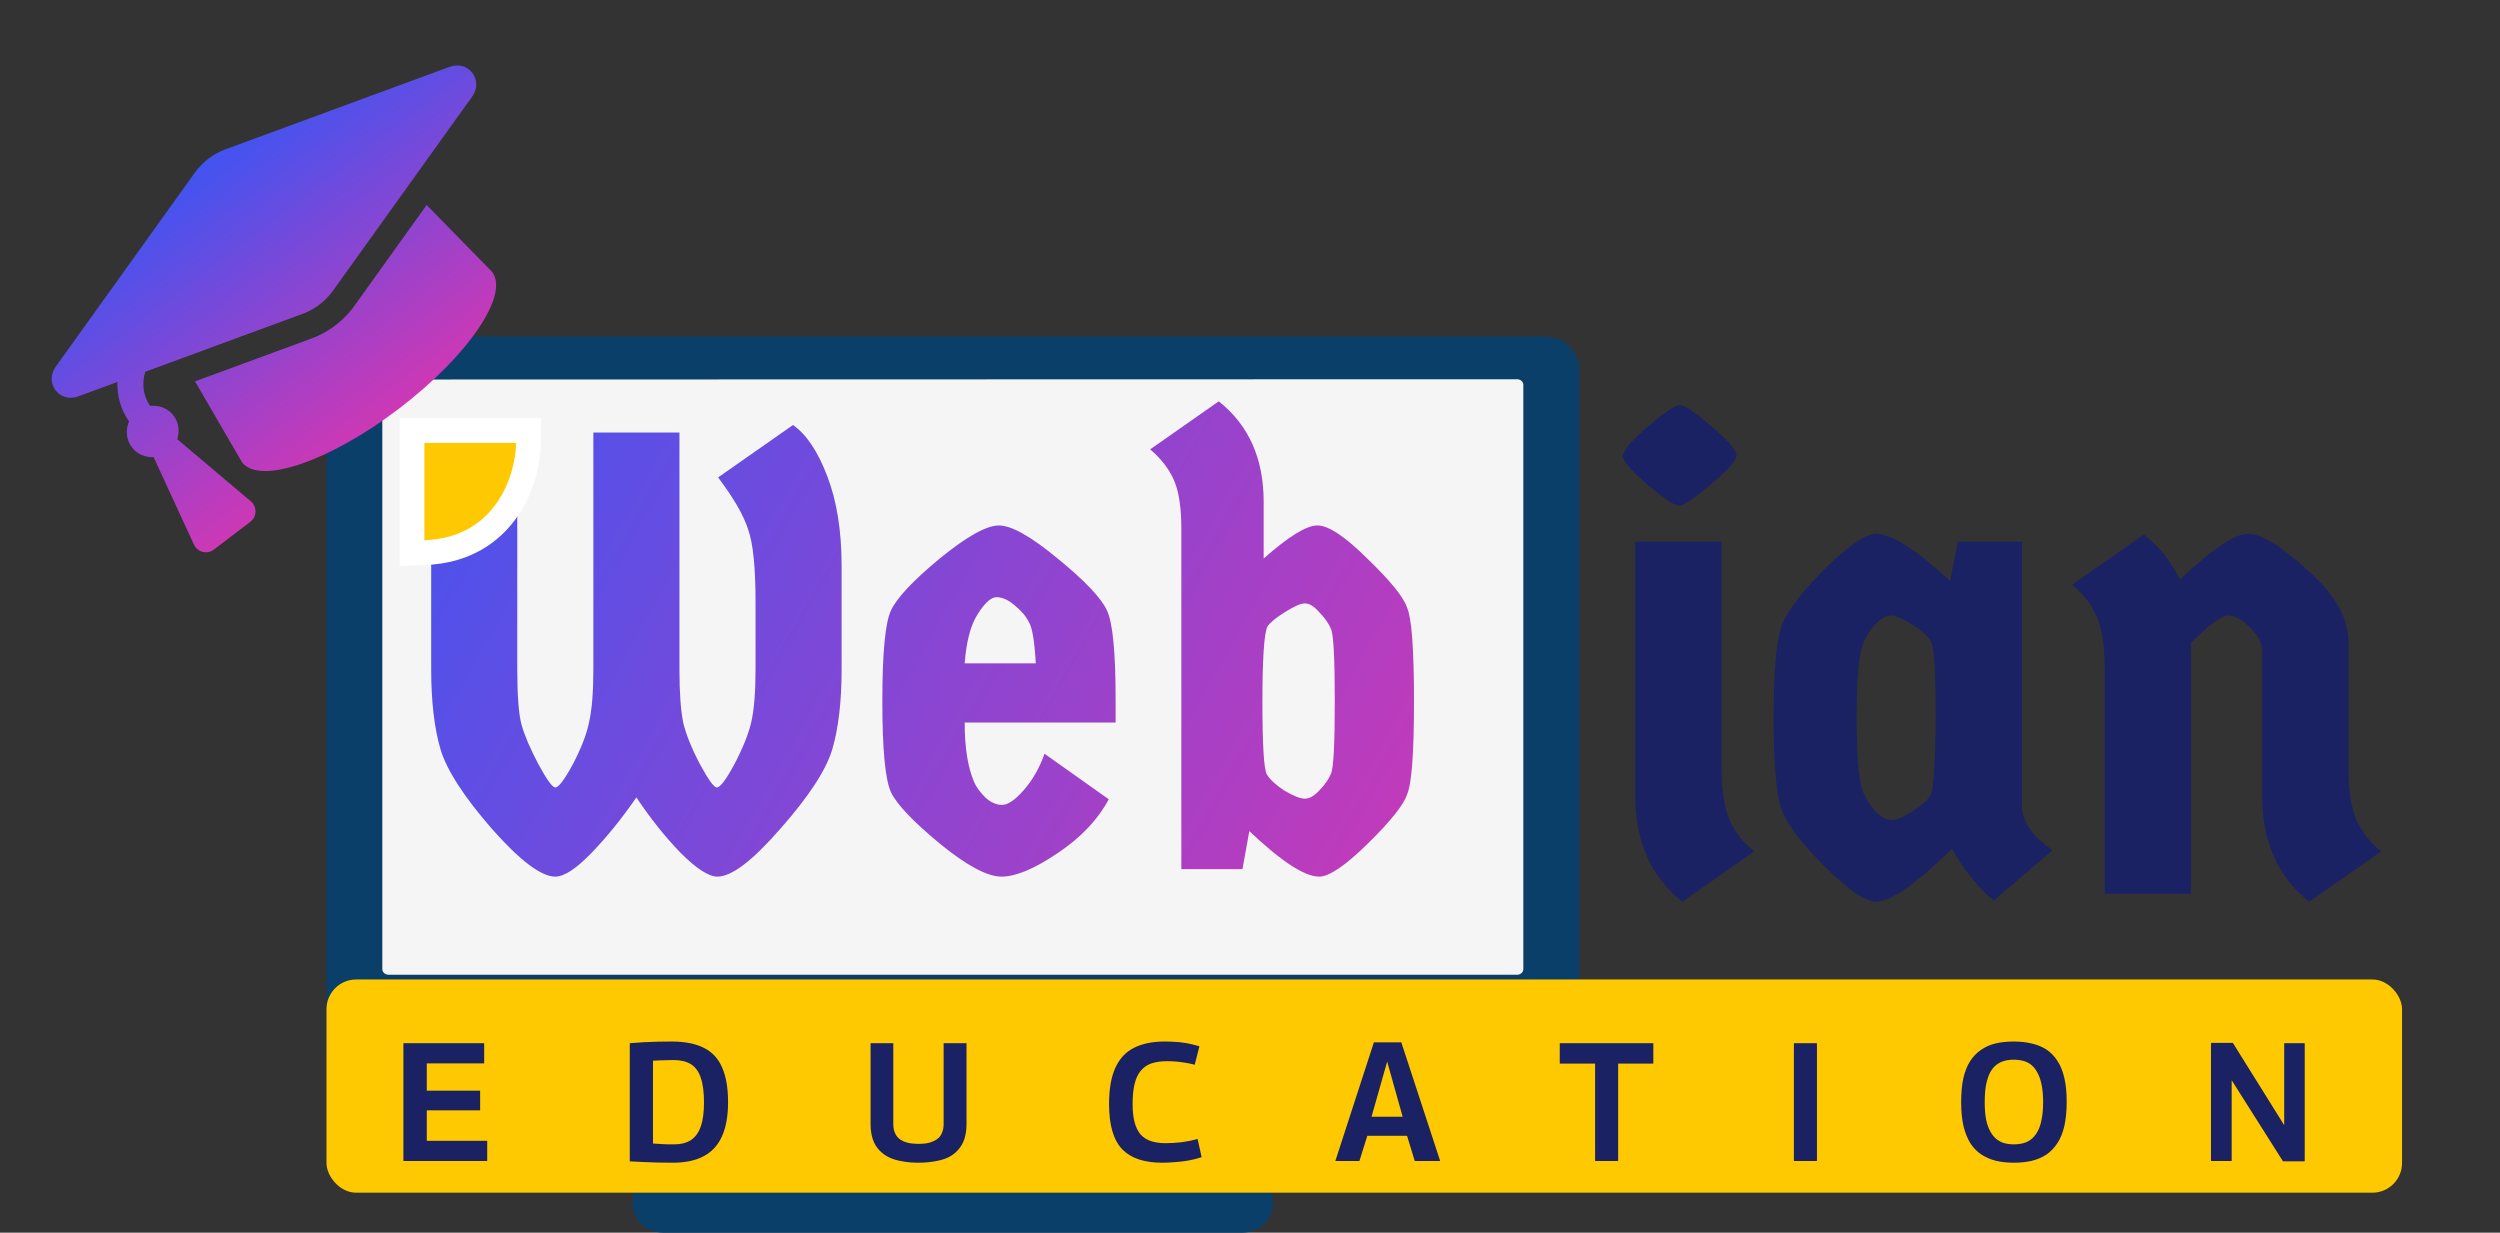 <svg width="505" height="249" viewBox="0 0 505 249" fill="none" xmlns="http://www.w3.org/2000/svg">
<rect x="0" y="0" width="505" height="249" fill="#333333" stroke="none"/>
<path d="M311.878 69.11H73.062C69.808 69.11 67.17 71.48 67.17 74.403V212.463C67.17 215.386 69.808 217.756 73.062 217.756H311.878C315.132 217.756 317.77 215.386 317.77 212.463V74.403C317.77 71.48 315.132 69.11 311.878 69.11Z" fill="#093F68"/>
<path d="M311.827 218.942H73.113C71.212 218.939 69.391 218.259 68.048 217.05C66.705 215.842 65.951 214.204 65.951 212.497V74.415C65.951 72.707 66.705 71.07 68.048 69.861C69.391 68.653 71.212 67.973 73.113 67.97H311.827C313.728 67.973 315.549 68.653 316.892 69.861C318.235 71.07 318.989 72.707 318.989 74.415V212.44C318.997 213.29 318.818 214.133 318.462 214.921C318.106 215.709 317.58 216.426 316.915 217.03C316.249 217.635 315.457 218.115 314.584 218.443C313.711 218.771 312.774 218.941 311.827 218.942ZM73.113 70.251C71.886 70.254 70.71 70.694 69.844 71.475C68.977 72.255 68.491 73.312 68.491 74.415V212.44C68.482 212.991 68.596 213.537 68.824 214.048C69.052 214.559 69.391 215.024 69.821 215.417C70.251 215.809 70.763 216.122 71.328 216.335C71.893 216.548 72.5 216.659 73.113 216.661H311.827C313.054 216.658 314.23 216.218 315.096 215.437C315.963 214.657 316.449 213.599 316.449 212.497V74.415C316.449 73.312 315.963 72.255 315.096 71.475C314.23 70.694 313.054 70.254 311.827 70.251H73.113Z" fill="#093F68"/>
<path d="M306.444 75.52H78.496C77.122 75.52 76.008 76.522 76.008 77.756V195.762C76.008 196.997 77.122 197.998 78.496 197.998H306.444C307.818 197.998 308.932 196.997 308.932 195.762V77.756C308.932 76.522 307.818 75.52 306.444 75.52Z" fill="#F5F5F5"/>
<path d="M306.444 199.139H78.496C77.486 199.139 76.517 198.779 75.803 198.137C75.089 197.495 74.687 196.625 74.687 195.717V77.745C74.687 76.838 75.089 75.967 75.803 75.326C76.517 74.684 77.486 74.323 78.496 74.323H306.444C307.454 74.323 308.423 74.684 309.137 75.326C309.852 75.967 310.253 76.838 310.253 77.745V195.763C310.24 196.662 309.832 197.521 309.119 198.153C308.406 198.785 307.445 199.139 306.444 199.139ZM78.496 76.662C78.16 76.662 77.837 76.782 77.599 76.996C77.361 77.21 77.227 77.5 77.227 77.802V195.763C77.227 196.065 77.361 196.355 77.599 196.569C77.837 196.783 78.16 196.903 78.496 196.903H306.444C306.78 196.903 307.103 196.783 307.341 196.569C307.58 196.355 307.713 196.065 307.713 195.763V77.745C307.713 77.443 307.58 77.153 307.341 76.939C307.103 76.725 306.78 76.605 306.444 76.605L78.496 76.662Z" fill="#093F68"/>
<path d="M169.056 217.767H215.872V237.991H169.056V217.767Z" fill="#093F68"/>
<path d="M215.884 239.132H169.056C168.719 239.132 168.396 239.012 168.158 238.798C167.92 238.584 167.786 238.294 167.786 237.991V217.801C167.786 217.498 167.92 217.208 168.158 216.994C168.396 216.78 168.719 216.66 169.056 216.66H215.884C216.221 216.66 216.544 216.78 216.782 216.994C217.02 217.208 217.154 217.498 217.154 217.801V237.991C217.154 238.294 217.02 238.584 216.782 238.798C216.544 239.012 216.221 239.132 215.884 239.132ZM170.325 236.851H214.615V218.942H170.325V236.851Z" fill="#093F68"/>
<path d="M250.854 237.991H134.099C131.364 237.991 129.147 239.983 129.147 242.44V243.398C129.147 245.855 131.364 247.847 134.099 247.847H250.854C253.589 247.847 255.806 245.855 255.806 243.398V242.44C255.806 239.983 253.589 237.991 250.854 237.991Z" fill="#093F68"/>
<path d="M250.879 248.999H134.061C132.41 248.996 130.827 248.405 129.661 247.355C128.494 246.305 127.839 244.882 127.839 243.398V242.44C127.843 240.959 128.499 239.539 129.665 238.491C130.831 237.443 132.412 236.854 134.061 236.851H250.879C252.528 236.854 254.109 237.443 255.275 238.491C256.441 239.539 257.097 240.959 257.101 242.44V243.398C257.101 244.882 256.446 246.305 255.279 247.355C254.113 248.405 252.53 248.996 250.879 248.999ZM134.061 239.132C133.578 239.132 133.099 239.218 132.652 239.384C132.205 239.55 131.799 239.794 131.457 240.101C131.115 240.408 130.844 240.773 130.659 241.174C130.474 241.575 130.379 242.006 130.379 242.44V243.398C130.379 244.277 130.766 245.119 131.457 245.741C132.147 246.364 133.083 246.715 134.061 246.718H250.879C251.857 246.715 252.793 246.364 253.484 245.741C254.174 245.119 254.561 244.277 254.561 243.398V242.44C254.561 242.006 254.466 241.575 254.281 241.174C254.096 240.773 253.825 240.408 253.483 240.101C253.141 239.794 252.735 239.55 252.288 239.384C251.841 239.218 251.363 239.132 250.879 239.132H134.061Z" fill="#093F68"/>
<path d="M295.168 211.755C297.545 211.755 299.472 210.024 299.472 207.888C299.472 205.753 297.545 204.021 295.168 204.021C292.791 204.021 290.864 205.753 290.864 207.888C290.864 210.024 292.791 211.755 295.168 211.755Z" fill="#F56132"/>
<path d="M295.168 212.896C294.066 212.896 292.988 212.603 292.071 212.052C291.154 211.502 290.44 210.72 290.018 209.805C289.596 208.89 289.486 207.883 289.701 206.912C289.916 205.94 290.447 205.048 291.226 204.348C292.006 203.647 292.999 203.17 294.081 202.977C295.162 202.784 296.283 202.883 297.301 203.262C298.32 203.641 299.19 204.283 299.803 205.106C300.415 205.93 300.742 206.898 300.742 207.889C300.739 209.216 300.151 210.488 299.106 211.426C298.061 212.365 296.645 212.893 295.168 212.896ZM295.168 205.162C294.568 205.162 293.981 205.322 293.482 205.622C292.983 205.921 292.594 206.347 292.364 206.845C292.135 207.343 292.075 207.892 292.192 208.42C292.309 208.949 292.598 209.435 293.022 209.816C293.447 210.198 293.987 210.457 294.576 210.562C295.165 210.668 295.775 210.614 296.329 210.407C296.884 210.201 297.358 209.852 297.691 209.403C298.025 208.955 298.203 208.428 298.203 207.889C298.203 207.166 297.883 206.472 297.314 205.961C296.745 205.45 295.973 205.162 295.168 205.162Z" fill="#093F68"/>
<path d="M137.248 87.367V135.121C137.248 139.825 137.5 143.437 138.004 145.957C138.592 148.393 139.726 151.207 141.406 154.399C143.086 157.507 144.22 159.061 144.808 159.061C145.48 159.061 146.656 157.507 148.336 154.399C150.016 151.207 151.15 148.393 151.738 145.957C152.326 143.437 152.62 139.825 152.62 135.121V121.639C152.62 114.583 152.116 109.669 151.108 106.897C150.184 104.041 148.168 100.555 145.06 96.439L160.18 85.855C162.868 87.703 165.178 91.147 167.11 96.187C169.042 101.227 170.008 107.275 170.008 114.331V135.121C170.008 141.673 169.378 147.091 168.118 151.375C166.858 155.575 163.372 160.909 157.66 167.377C152.032 173.845 147.79 177.079 144.934 177.079C143.17 177.079 140.692 175.483 137.5 172.291C134.392 169.099 131.41 165.361 128.554 161.077C125.53 165.445 122.464 169.225 119.356 172.417C116.332 175.525 113.938 177.079 112.174 177.079C109.318 177.079 105.034 173.845 99.322 167.377C93.694 160.909 90.25 155.575 88.99 151.375C87.73 147.091 87.1 141.673 87.1 135.121V87.367H104.488V135.121C104.488 140.581 104.782 144.361 105.37 146.461C105.958 148.561 107.092 151.207 108.772 154.399C110.452 157.507 111.586 159.061 112.174 159.061C112.846 159.061 114.022 157.507 115.702 154.399C117.382 151.207 118.474 148.393 118.978 145.957C119.566 143.437 119.86 139.825 119.86 135.121V87.367H137.248ZM225.357 141.421V145.957H194.865C194.865 150.997 195.495 154.987 196.755 157.927C197.175 158.935 197.931 159.985 199.023 161.077C200.115 162.085 201.249 162.589 202.425 162.589C203.601 162.589 205.071 161.581 206.835 159.565C208.599 157.549 209.985 155.113 210.993 152.257L223.971 161.455C221.703 165.655 218.217 169.309 213.513 172.417C208.893 175.525 205.155 177.079 202.299 177.079C199.443 177.079 195.285 174.853 189.825 170.401C184.449 165.949 181.173 162.505 179.997 160.069C178.821 157.549 178.233 151.417 178.233 141.673C178.233 131.845 178.821 125.713 179.997 123.277C181.173 120.757 184.449 117.271 189.825 112.819C195.285 108.367 199.275 106.141 201.795 106.141C204.315 106.141 208.263 108.367 213.639 112.819C219.099 117.271 222.417 120.757 223.593 123.277C224.769 125.713 225.357 131.761 225.357 141.421ZM207.843 125.671C207.255 124.495 206.289 123.361 204.945 122.269C203.685 121.177 202.467 120.631 201.291 120.631C200.199 120.631 198.939 121.765 197.511 124.033C196.083 126.217 195.201 129.535 194.865 133.987H209.229C208.977 129.535 208.515 126.763 207.843 125.671ZM238.629 175.567V106.771C238.629 102.487 238.125 99.211 237.117 96.943C236.109 94.675 234.513 92.617 232.329 90.769L246.189 81.067C252.237 85.855 255.261 92.617 255.261 101.353V112.819C260.301 108.367 263.913 106.141 266.097 106.141C268.365 106.141 271.767 108.409 276.303 112.945C280.923 117.397 283.569 120.673 284.241 122.773C285.165 124.873 285.627 131.173 285.627 141.673C285.627 152.089 285.165 158.347 284.241 160.447C283.569 162.547 280.923 165.865 276.303 170.401C271.767 174.853 268.491 177.079 266.475 177.079C263.535 177.079 258.831 174.013 252.363 167.881L250.977 175.567H238.629ZM255.891 156.415C256.479 157.423 257.655 158.515 259.419 159.691C261.267 160.783 262.653 161.329 263.577 161.329C264.501 161.329 265.467 160.783 266.475 159.691C267.567 158.599 268.365 157.465 268.869 156.289C269.373 155.113 269.625 150.241 269.625 141.673C269.625 133.021 269.373 128.149 268.869 127.057C268.365 125.881 267.567 124.747 266.475 123.655C265.467 122.479 264.501 121.891 263.577 121.891C262.737 121.891 261.393 122.479 259.545 123.655C257.781 124.747 256.605 125.713 256.017 126.553C255.345 127.981 255.009 133.063 255.009 141.799C255.009 150.451 255.303 155.323 255.891 156.415Z" fill="url(#paint0_linear_682_50)"/>
<rect x="65.951" y="197.854" width="419.262" height="43.07" rx="6" fill="#FFC901"/>
<path d="M330.326 109.419H347.75V155.091C347.75 159.579 348.278 163.055 349.334 165.519C350.39 167.983 352.062 170.139 354.35 171.987L339.83 182.151C333.494 177.135 330.326 170.007 330.326 160.767V109.419ZM339.302 81.831C340.27 81.831 342.426 83.283 345.77 86.187C349.114 89.003 350.786 90.939 350.786 91.995C350.786 92.963 349.07 94.899 345.638 97.803C342.294 100.707 340.138 102.159 339.17 102.159C338.29 102.159 336.178 100.751 332.834 97.935C329.49 95.031 327.818 93.095 327.818 92.127C327.818 91.071 329.49 89.091 332.834 86.187C336.266 83.283 338.422 81.831 339.302 81.831ZM408.428 109.419V163.539C408.956 166.619 411.024 169.347 414.632 171.723L402.752 181.887C401.608 181.095 400.2 179.687 398.528 177.663C396.856 175.639 395.448 173.571 394.304 171.459C387 178.587 381.896 182.151 378.992 182.151C376.88 182.151 373.448 179.819 368.696 175.155C364.032 170.491 361.128 166.707 359.984 163.803C358.84 160.899 358.268 154.651 358.268 145.059C358.268 135.379 358.84 129.087 359.984 126.183C361.128 123.279 364.032 119.495 368.696 114.831C373.448 110.167 376.88 107.835 378.992 107.835C382.072 107.835 387.044 111.003 393.908 117.339L395.492 109.419H408.428ZM390.08 129.615C389.464 128.471 388.188 127.327 386.252 126.183C384.404 124.951 382.996 124.335 382.028 124.335C381.06 124.335 380.004 124.907 378.86 126.051C377.804 127.195 377.1 128.251 376.748 129.219C375.604 130.803 375.032 136.083 375.032 145.059C375.032 153.947 375.604 159.183 376.748 160.767C377.1 161.647 377.804 162.703 378.86 163.935C380.004 165.079 381.06 165.651 382.028 165.651C382.996 165.651 384.404 165.079 386.252 163.935C388.188 162.703 389.42 161.603 389.948 160.635C390.564 159.667 390.916 154.519 391.004 145.191C391.004 135.863 390.696 130.671 390.08 129.615ZM442.573 180.567H425.149V135.027C425.149 130.539 424.621 127.063 423.565 124.599C422.509 122.135 420.837 119.979 418.549 118.131L433.069 107.967C436.325 110.607 438.745 113.643 440.329 117.075C446.841 110.915 451.417 107.835 454.057 107.835C456.785 107.835 460.833 110.299 466.201 115.227C471.657 120.067 474.385 124.863 474.385 129.615V155.091C474.385 159.579 474.913 163.055 475.969 165.519C477.025 167.983 478.697 170.139 480.985 171.987L466.465 182.151C460.129 177.135 456.961 170.007 456.961 160.767V131.463C456.961 129.967 456.169 128.427 454.585 126.843C453.001 125.171 451.505 124.335 450.097 124.335C448.777 124.335 446.269 126.183 442.573 129.879V180.567Z" fill="#1A2263"/>
<path d="M83.228 109.178L83.228 111.727L85.801 111.633C93.996 111.335 99.325 107.508 102.529 102.82C105.651 98.253 106.712 92.959 106.759 89.469L106.793 86.979L104.278 86.979L85.772 86.979L83.228 86.979L83.228 89.498L83.228 109.178Z" fill="#FFC901" stroke="white" stroke-width="5"/>
<path d="M81.485 234.527V210.727H97.805V214.807H86.211V220.315H96.989V224.293H86.211V230.447H98.417V234.527H81.485ZM135.917 234.867C134.852 234.867 133.821 234.856 132.823 234.833C131.849 234.811 130.897 234.777 129.967 234.731C129.038 234.686 128.12 234.641 127.213 234.595V210.727C128.233 210.637 129.197 210.569 130.103 210.523C131.033 210.478 131.951 210.444 132.857 210.421C133.764 210.399 134.693 210.387 135.645 210.387C138.343 210.387 140.53 210.818 142.207 211.679C143.885 212.518 145.109 213.844 145.879 215.657C146.673 217.448 147.069 219.783 147.069 222.661C147.069 225.472 146.65 227.784 145.811 229.597C144.995 231.388 143.76 232.714 142.105 233.575C140.473 234.437 138.411 234.867 135.917 234.867ZM136.189 231.161C137.504 231.161 138.603 230.889 139.487 230.345C140.394 229.779 141.074 228.872 141.527 227.625C141.981 226.379 142.207 224.735 142.207 222.695C142.207 220.565 141.981 218.876 141.527 217.629C141.097 216.383 140.428 215.487 139.521 214.943C138.615 214.399 137.447 214.127 136.019 214.127C135.611 214.127 135.158 214.139 134.659 214.161C134.183 214.161 133.707 214.173 133.231 214.195C132.778 214.218 132.336 214.241 131.905 214.263V230.991C132.245 231.014 132.597 231.037 132.959 231.059C133.322 231.082 133.685 231.105 134.047 231.127C134.41 231.127 134.773 231.139 135.135 231.161C135.498 231.161 135.849 231.161 136.189 231.161ZM175.857 227.013V210.727H180.447V227.047C180.447 227.682 180.537 228.237 180.719 228.713C180.9 229.167 181.149 229.552 181.467 229.869C181.784 230.164 182.158 230.402 182.589 230.583C183.019 230.765 183.484 230.889 183.983 230.957C184.504 231.025 185.025 231.059 185.547 231.059C186.113 231.059 186.646 231.025 187.145 230.957C187.643 230.867 188.097 230.731 188.505 230.549C188.935 230.368 189.309 230.13 189.627 229.835C189.944 229.518 190.182 229.133 190.341 228.679C190.522 228.226 190.613 227.682 190.613 227.047V210.727H195.237V227.013C195.237 228.192 195.089 229.223 194.795 230.107C194.5 230.969 194.069 231.705 193.503 232.317C192.959 232.929 192.29 233.428 191.497 233.813C190.703 234.176 189.797 234.437 188.777 234.595C187.779 234.777 186.703 234.867 185.547 234.867C184.391 234.867 183.314 234.777 182.317 234.595C181.319 234.437 180.424 234.176 179.631 233.813C178.837 233.428 178.157 232.929 177.591 232.317C177.024 231.705 176.593 230.969 176.299 230.107C176.004 229.223 175.857 228.192 175.857 227.013ZM224.029 223.001C224.029 220.009 224.448 217.584 225.287 215.725C226.126 213.867 227.372 212.518 229.027 211.679C230.704 210.818 232.778 210.387 235.249 210.387C235.997 210.387 236.677 210.41 237.289 210.455C237.924 210.478 238.513 210.535 239.057 210.625C239.624 210.693 240.168 210.795 240.689 210.931C241.21 211.045 241.743 211.181 242.287 211.339L241.335 215.079C240.678 214.898 240.032 214.762 239.397 214.671C238.762 214.558 238.139 214.479 237.527 214.433C236.938 214.388 236.326 214.365 235.691 214.365C234.512 214.365 233.481 214.513 232.597 214.807C231.736 215.102 231.022 215.589 230.455 216.269C229.888 216.927 229.469 217.811 229.197 218.921C228.925 220.032 228.789 221.381 228.789 222.967C228.789 224.463 228.925 225.721 229.197 226.741C229.469 227.739 229.877 228.555 230.421 229.189C230.988 229.801 231.69 230.243 232.529 230.515C233.368 230.787 234.354 230.923 235.487 230.923C236.53 230.923 237.618 230.855 238.751 230.719C239.907 230.561 240.961 230.345 241.913 230.073L242.729 233.745C242.185 233.927 241.618 234.085 241.029 234.221C240.462 234.357 239.85 234.471 239.193 234.561C238.536 234.652 237.844 234.72 237.119 234.765C236.394 234.833 235.6 234.867 234.739 234.867C232.994 234.867 231.452 234.652 230.115 234.221C228.778 233.791 227.656 233.122 226.749 232.215C225.842 231.286 225.162 230.062 224.709 228.543C224.256 227.025 224.029 225.177 224.029 223.001ZM269.737 234.527L277.523 210.557H283.065L290.919 234.527H285.785L284.221 229.427H276.197L274.599 234.527H269.737ZM277.047 225.585H283.337L280.209 214.433L277.047 225.585ZM333.974 214.841H326.868V234.527H322.21V214.841H315.07V210.727H333.974V214.841ZM362.365 234.527V210.727H367.023V234.527H362.365ZM406.761 231.161C407.464 231.161 408.11 231.082 408.699 230.923C409.311 230.765 409.855 230.493 410.331 230.107C410.83 229.699 411.249 229.178 411.589 228.543C411.952 227.909 412.224 227.104 412.405 226.129C412.609 225.132 412.711 223.965 412.711 222.627C412.711 221.267 412.609 220.1 412.405 219.125C412.201 218.128 411.918 217.312 411.555 216.677C411.215 216.02 410.807 215.499 410.331 215.113C409.855 214.728 409.311 214.456 408.699 214.297C408.087 214.139 407.441 214.059 406.761 214.059C406.104 214.059 405.481 214.139 404.891 214.297C404.302 214.456 403.758 214.728 403.259 215.113C402.783 215.476 402.364 215.986 402.001 216.643C401.661 217.301 401.389 218.128 401.185 219.125C401.004 220.1 400.913 221.267 400.913 222.627C400.913 223.987 401.004 225.155 401.185 226.129C401.389 227.081 401.673 227.886 402.035 228.543C402.398 229.201 402.817 229.722 403.293 230.107C403.792 230.493 404.325 230.765 404.891 230.923C405.481 231.082 406.104 231.161 406.761 231.161ZM406.795 234.867C405.503 234.867 404.313 234.743 403.225 234.493C402.137 234.221 401.151 233.802 400.267 233.235C399.383 232.646 398.635 231.887 398.023 230.957C397.434 230.005 396.969 228.849 396.629 227.489C396.312 226.107 396.153 224.486 396.153 222.627C396.153 220.769 396.301 219.159 396.595 217.799C396.913 216.439 397.366 215.295 397.955 214.365C398.567 213.413 399.315 212.643 400.199 212.053C401.083 211.441 402.069 211.011 403.157 210.761C404.245 210.512 405.458 210.387 406.795 210.387C408.11 210.387 409.323 210.523 410.433 210.795C411.544 211.045 412.53 211.453 413.391 212.019C414.253 212.586 414.989 213.345 415.601 214.297C416.213 215.227 416.678 216.371 416.995 217.731C417.313 219.091 417.471 220.689 417.471 222.525C417.471 224.429 417.313 226.073 416.995 227.455C416.678 228.838 416.202 230.005 415.567 230.957C414.955 231.887 414.219 232.646 413.357 233.235C412.496 233.802 411.51 234.221 410.399 234.493C409.311 234.743 408.11 234.867 406.795 234.867ZM446.617 234.527V210.659H451.037L461.407 227.285V210.727H465.555V234.595H461.169L450.799 218.207V234.527H446.617Z" fill="#1A2263"/>
<path d="M90.813 13.505L45.53 30.168C43.063 31.076 40.905 32.718 39.374 34.854L11.257 74.068C8.884 77.377 12.002 81.473 15.823 80.067L23.718 77.162C23.635 79.966 24.384 82.74 26.063 85.123C25.349 86.814 25.454 88.803 26.645 90.367C27.725 91.786 29.381 92.41 31.038 92.354L39.185 110.025C39.893 111.562 41.843 112.048 43.189 111.023L50.571 105.404C51.918 104.378 51.968 102.37 50.676 101.278L35.811 88.72C36.306 87.138 36.145 85.376 35.065 83.957C33.907 82.435 32.086 81.809 30.314 81.991C28.909 79.938 28.59 77.422 29.358 75.087L61.107 63.405C62.578 62.864 65.212 61.579 67.263 58.719L95.38 19.505C97.754 16.193 94.637 12.099 90.813 13.505ZM71.564 61.802C68.688 65.812 65.004 67.61 62.934 68.371L39.392 77.035L48.891 93.383C52.431 98.034 66.61 93.193 80.561 82.573C94.513 71.952 102.953 59.573 99.412 54.922L86.182 41.413L71.564 61.802Z" fill="url(#paint1_linear_682_50)"/>
<defs>
<linearGradient id="paint0_linear_682_50" x1="81.157" y1="73.69" x2="292.134" y2="192.47" gradientUnits="userSpaceOnUse">
<stop stop-color="#4154F1"/>
<stop offset="1" stop-color="#CD38B5"/>
</linearGradient>
<linearGradient id="paint1_linear_682_50" x1="42.101" y1="32.05" x2="80.562" y2="82.572" gradientUnits="userSpaceOnUse">
<stop stop-color="#4154F1"/>
<stop offset="1" stop-color="#CD38B5"/>
</linearGradient>
</defs>
</svg>

